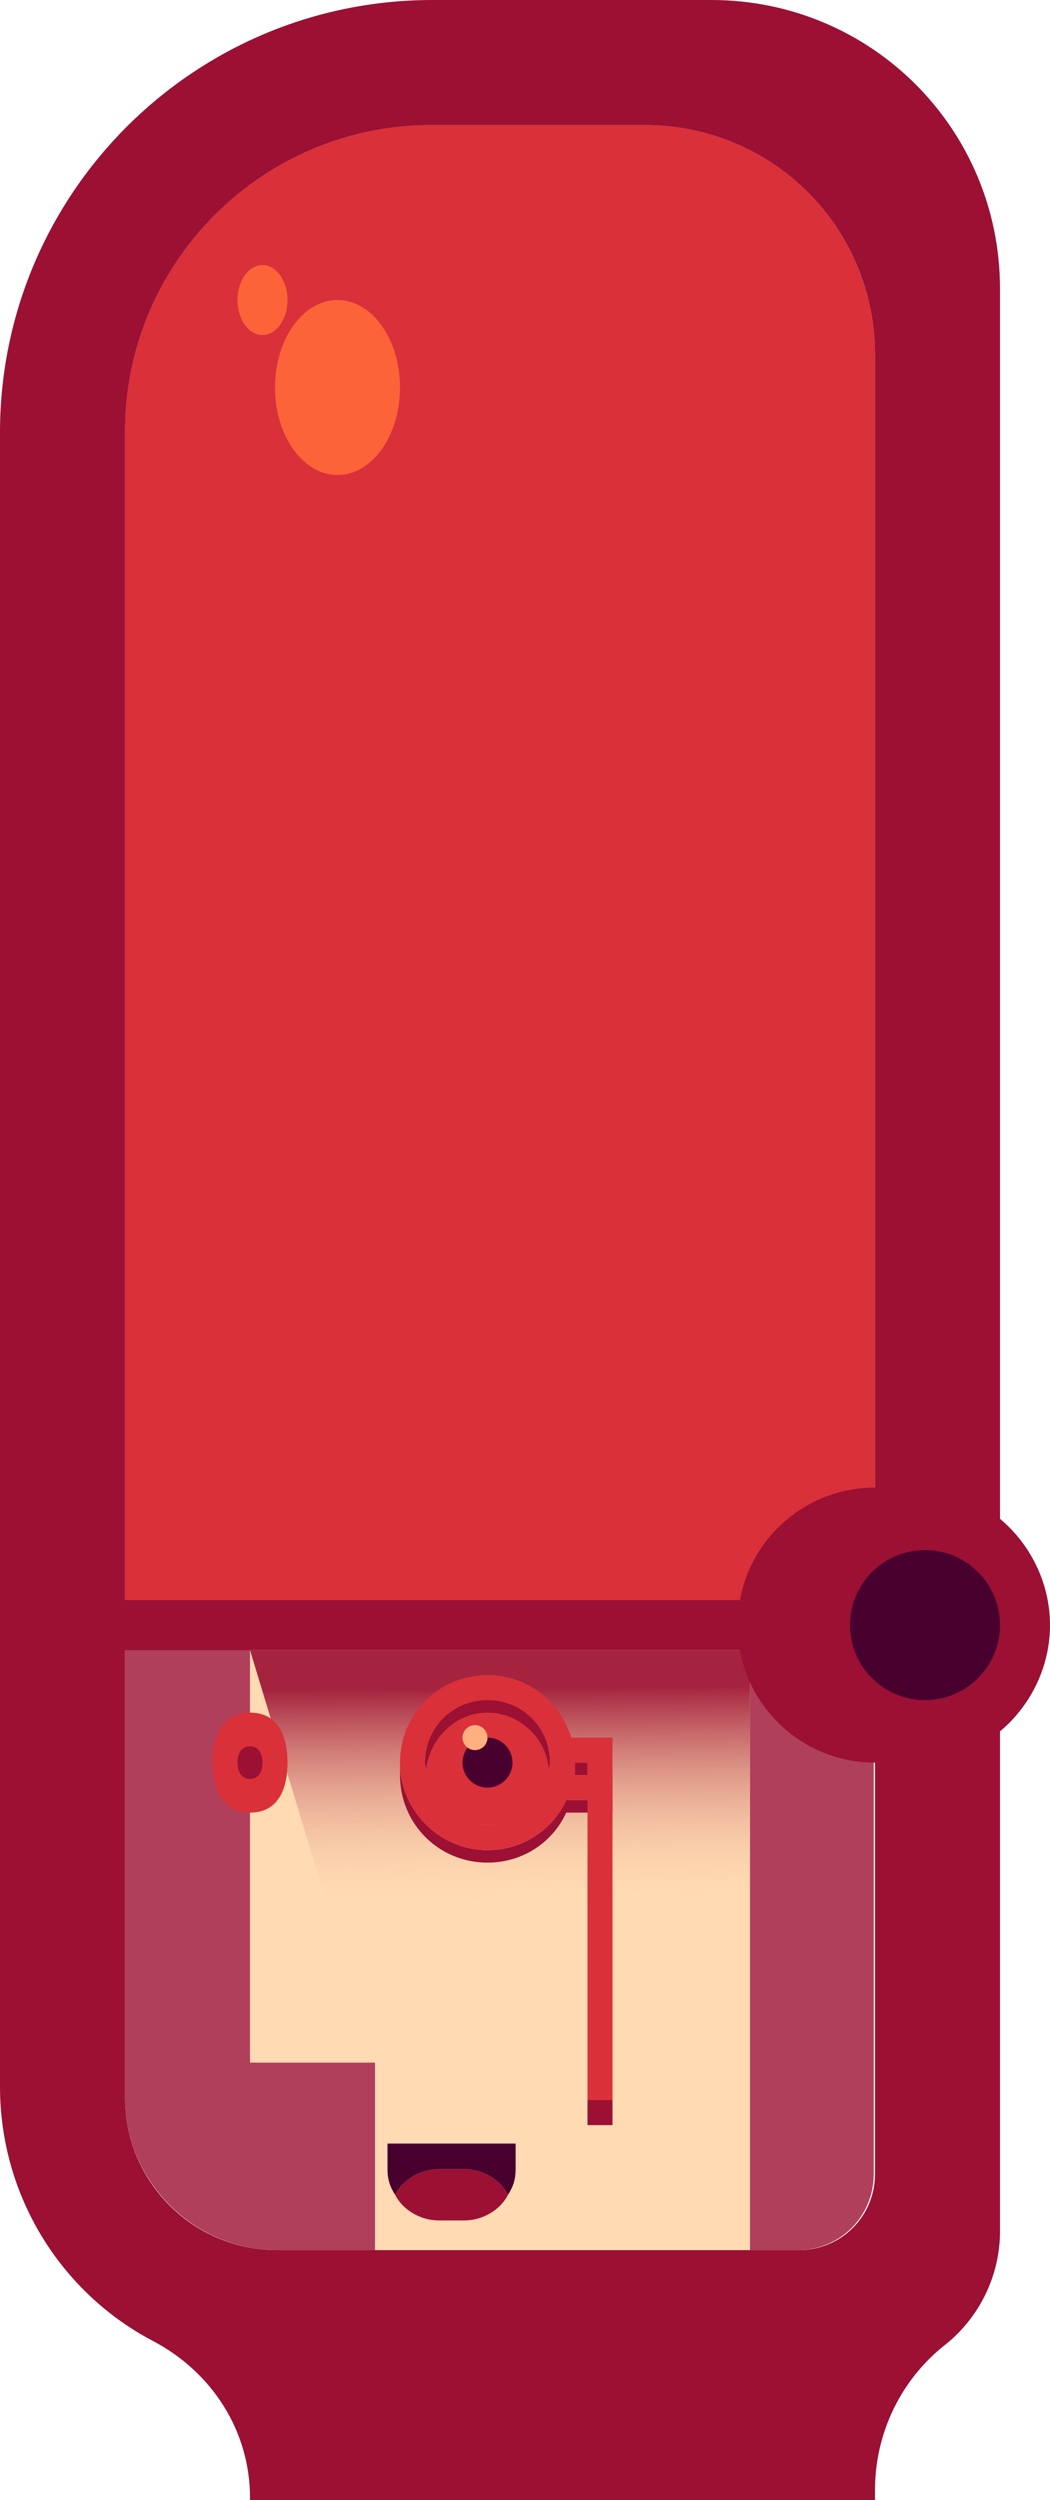 <?xml version="1.0" encoding="utf-8"?>
<!-- Generator: Adobe Illustrator 18.1.1, SVG Export Plug-In . SVG Version: 6.00 Build 0)  -->
<!DOCTYPE svg PUBLIC "-//W3C//DTD SVG 1.1//EN" "http://www.w3.org/Graphics/SVG/1.1/DTD/svg11.dtd">
<svg version="1.1" id="spacesuit" xmlns="http://www.w3.org/2000/svg" xmlns:xlink="http://www.w3.org/1999/xlink" x="0px" y="0px"
	 viewBox="480 0 672 1600" enable-background="new 480 0 672 1600" xml:space="preserve">
<path id="helmet-interior" opacity="0.8" fill="#9B1033" enable-background="new    " d="M657.6,1440h332.8
	c27.2,0,48.8-21.6,48.8-48.8v-1164C1040,145.6,974.4,80,892.8,80H756c-108,0-196,88-196,196v1066.4C560,1396,604,1440,657.6,1440z"
	/>
<path id="visor" fill="#DA303A" d="M1040,1048V520V227.2C1040,145.6,974.4,80,892.8,80H756c-108,0-196,88-196,196v772H1040z"/>
<g id="space-ryan">
	<polygon id="body" fill="#FFDAB2" points="640,1320 640,1040 960,1040 960,1440 720,1440 720,1320 	"/>
	
		<linearGradient id="shadow-hat_1_" gradientUnits="userSpaceOnUse" x1="50.03" y1="1464.9" x2="50.199" y2="1447.459" gradientTransform="matrix(8 0 0 -8 400 12800)">
		<stop  offset="0" style="stop-color:#9B1033;stop-opacity:0.9"/>
		<stop  offset="1" style="stop-color:#FFDAB2;stop-opacity:0"/>
	</linearGradient>
	<polygon id="shadow-hat" fill="url(#shadow-hat_1_)" points="640,1056 720,1320 960,1320 960,1056 	"/>
	<g id="mouth">
		<path id="mouth-roof" fill="#48002F" d="M810,1371.8h-82v16.4c0,6.56,1.64,11.48,4.92,16.4c4.92-9.84,16.4-16.4,27.88-16.4h16.4
			c11.48,0,22.96,6.56,27.88,16.4c3.28-4.92,4.92-9.84,4.92-16.4V1371.8z"/>
		<path id="tongue" fill="#9B1033" d="M777.2,1388.2h-16.4c-11.48,0-22.96,6.56-27.88,16.4c4.92,9.84,16.4,16.4,27.88,16.4h16.4
			c11.48,0,22.96-6.56,27.88-16.4C800.16,1394.76,788.68,1388.2,777.2,1388.2z"/>
	</g>
	<g id="eyes">
		<g id="left-eye">
			<path id="left-eye_cornea" fill="#DA303A" d="M616,1128c0,17.6,6.4,32,24,32s24-14.4,24-32s-6.4-32-24-32S616,1110.4,616,1128z"
				/>
			<path id="left-eye-pupil" fill="#9B1033" d="M640,1138.4c-5.6,0-8-4.8-8-10.4s2.4-10.4,8-10.4s8,4.8,8,10.4
				S645.6,1138.4,640,1138.4z"/>
		</g>
		<g id="right-eye">
			<circle id="right-eye_cornea" fill="#DA303A" cx="792" cy="1128" r="40"/>
			<circle id="right-eye_pupil" fill="#48002F" cx="792" cy="1128" r="16"/>
		</g>
	</g>
	<g id="monocle">
		<g id="monocle-shadow">
			<rect id="monocle-shadow_handle" x="848" y="1128" fill="#9B1033" width="8" height="8"/>
			<rect id="monocle-shadow_chain" x="856" y="1344" fill="#9B1033" width="16" height="16"/>
			<path id="monocle-shadow_bottom" fill="#9B1033" d="M792,1184c-29.6,0-53.6-23.2-56-52c0,1.6,0,2.4,0,4c0,31.2,24.8,56,56,56
				c22.4,0,41.6-12.8,50.4-32H872v-8h-29.6C833.6,1171.2,814.4,1184,792,1184z"/>
			<path id="monocle-shadow_top" fill="#9B1033" d="M792,1088c-22.4,0-40,17.6-40,40c0,1.6,0,2.4,0.8,4c2.4-20,19.2-36,39.2-36
				s37.6,16,39.2,36c0-1.6,0.8-2.4,0.8-4C832,1105.6,814.4,1088,792,1088z"/>
		</g>
		<rect id="monocle-chain" x="856" y="1136" fill="#DA303A" width="16" height="208"/>
		<path id="monocle-ring" fill="#DA303A" d="M845.6,1112c-7.2-23.2-28-40-53.6-40c-31.2,0-56,24.8-56,56c0,1.6,0,2.4,0,4
			c2.4,28.8,26.4,52,56,52c22.4,0,41.6-12.8,50.4-32H872v-32v-8H845.6z M831.2,1132c-2.4,20-19.2,36-39.2,36s-37.6-16-39.2-36
			c0-1.6-0.8-2.4-0.8-4c0-22.4,17.6-40,40-40s40,17.6,40,40C832,1129.6,832,1130.4,831.2,1132z M856,1136h-8v-8h8V1136z"/>
		<circle id="monocle-glare" fill="#FFB07E" cx="784" cy="1112" r="8"/>
	</g>
</g>
<path id="spacesuit_1_" fill="#9B1033" d="M1152,1040c0-27.2-12.8-52-32-68V184.8C1120,82.4,1037.6,0,935.2,0H756.8
	C604,0,480,124,480,276.8v1058.4c0,71.2,40,132.8,98.4,163.2c37.6,20,61.6,57.6,61.6,100v1.6h400v-6.4c0-36.8,16.8-71.2,45.6-93.6
	c20.8-16.8,34.4-43.2,34.4-72v-320C1139.2,1092,1152,1067.2,1152,1040z M560,276c0-108,88-196,196-196h136.8
	c81.6,0,147.2,65.6,147.2,147.2V952c-43.2,0-79.2,31.2-86.4,72H560V276z M1040,1391.2c0,27.2-21.6,48.8-48.8,48.8H657.6
	c-54.4,0-97.6-44-97.6-97.6V1056h393.6c7.2,40.8,43.2,72,86.4,72V1391.2z"/>
<g id="glare">
	<ellipse id="glare-large" fill="#FC6339" cx="696" cy="248" rx="40" ry="56"/>
	<ellipse id="glare-small" fill="#FC6339" cx="648" cy="192" rx="16" ry="22.4"/>
</g>
<circle id="helmet-visor-circle" fill="#48002F" cx="1072" cy="1040" r="48"/>
</svg>
